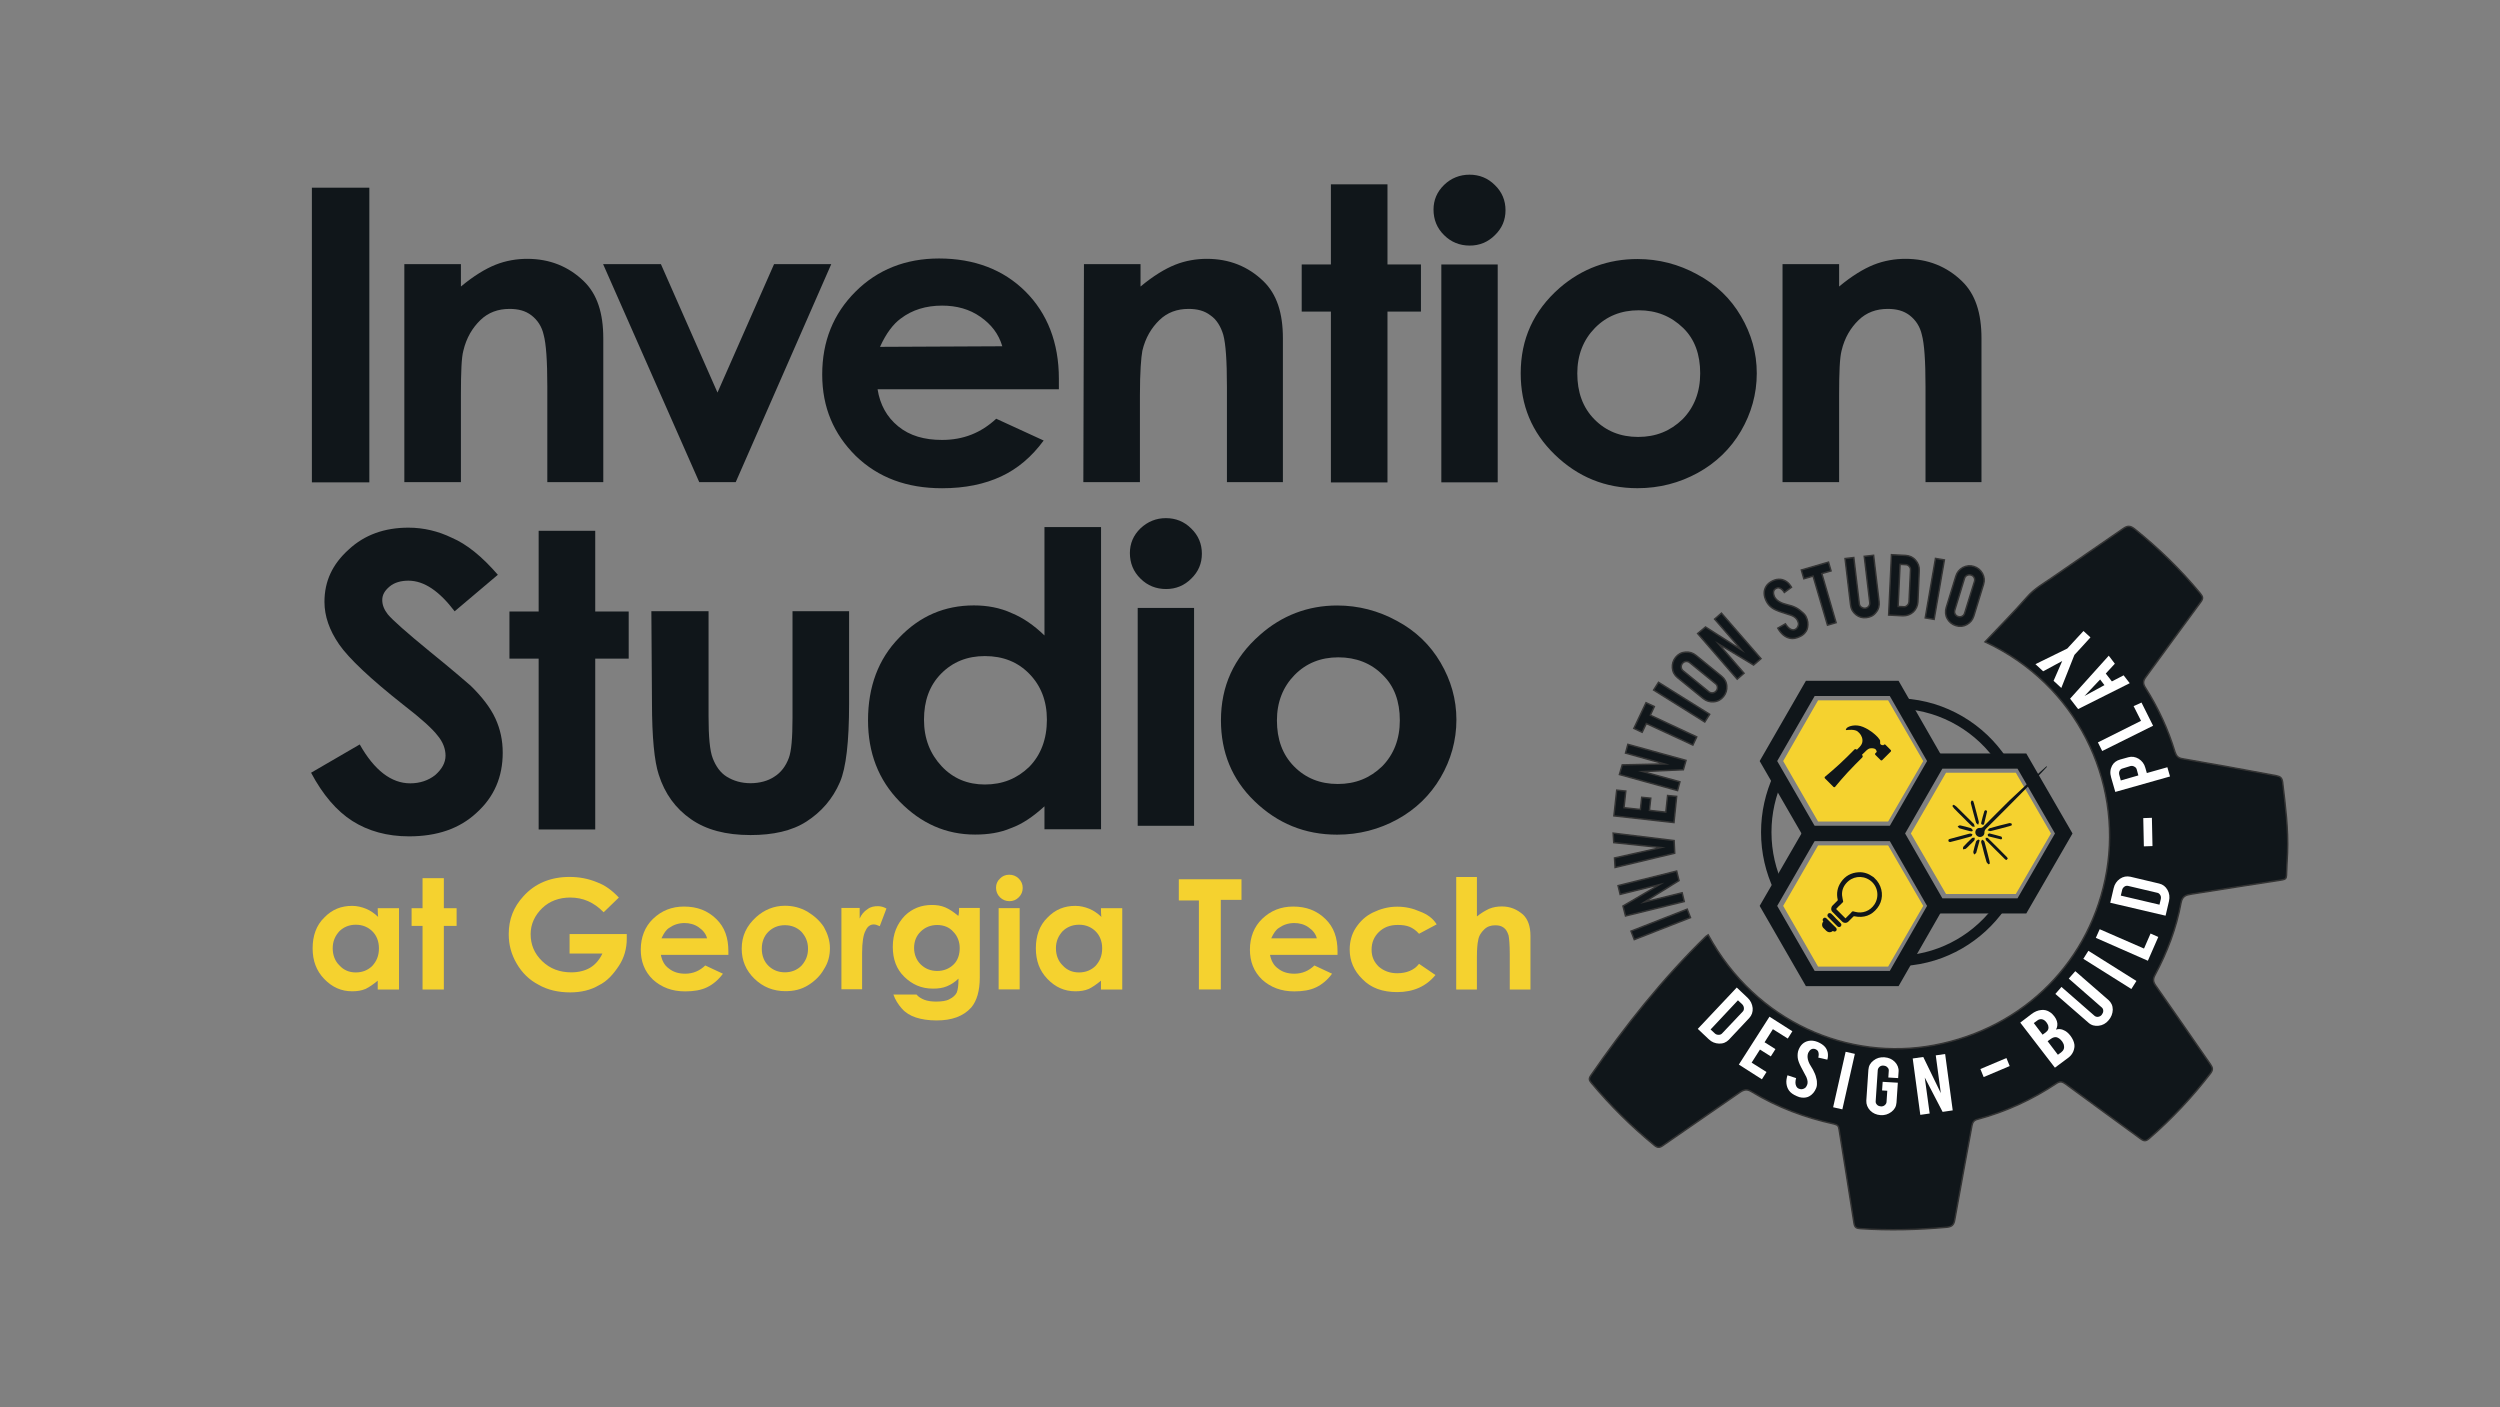 <?xml version="1.0" encoding="utf-8"?>
<!-- Generator: Adobe Illustrator 21.0.0, SVG Export Plug-In . SVG Version: 6.00 Build 0)  -->
<svg version="1.1"
	 id="svg7143" inkscape:export-filename="C:\Invention Studio\logo v3.png" inkscape:export-xdpi="90" inkscape:export-ydpi="90" inkscape:version="0.91 r13725" sodipodi:docname="Logo v3 new colors.svg" xmlns:cc="http://creativecommons.org/ns#" xmlns:dc="http://purl.org/dc/elements/1.1/" xmlns:inkscape="http://www.inkscape.org/namespaces/inkscape" xmlns:rdf="http://www.w3.org/1999/02/22-rdf-syntax-ns#" xmlns:sodipodi="http://sodipodi.sourceforge.net/DTD/sodipodi-0.dtd" xmlns:svg="http://www.w3.org/2000/svg"
	 xmlns="http://www.w3.org/2000/svg" xmlns:xlink="http://www.w3.org/1999/xlink" x="0px" y="0px" viewBox="0 0 1153 649"
	 style="enable-background:new 0 0 1153 649;" xml:space="preserve">
<rect x="0" y="0" width="1153" height="649" fill="#808080" stroke="none"/>
<style type="text/css">
	.st0{fill:#10161A;}
	.st1{fill:#F5D22F;}
	.st2{fill:#10161A;stroke:#343434;stroke-miterlimit:10;}
	.st3{fill:none;stroke:#10161A;stroke-width:4.805;stroke-miterlimit:10;}
	.st4{fill:none;stroke:#10161A;stroke-width:7;stroke-miterlimit:10;}
	.st5{fill:#FFFFFF;}
</style>
<sodipodi:namedview  bordercolor="#666666" borderopacity="1.0" fit-margin-bottom="0" fit-margin-left="0" fit-margin-right="0" fit-margin-top="0" id="base" inkscape:current-layer="layer1" inkscape:cx="1409.8821" inkscape:cy="345.12839" inkscape:document-units="px" inkscape:pageopacity="0.0" inkscape:pageshadow="2" inkscape:window-height="705" inkscape:window-maximized="1" inkscape:window-width="1366" inkscape:window-x="-8" inkscape:window-y="-8" inkscape:zoom="0.35" pagecolor="#ffffff" showgrid="false" units="in">
	</sodipodi:namedview>
<g id="g5408" transform="translate(267.34,-100.336)">
	<path id="path3368" inkscape:connector-curvature="0" class="st0" d="M-123.5,186.9H-97v135.9h-26.5V186.9z"/>
	<g id="g3382" transform="matrix(2.806,0,0,-2.717,-930.797,-303.042)">
		<path id="path3384" inkscape:connector-curvature="0" class="st0" d="M302.9-193.3h9.3v-3.8c2.1,1.8,4,3,5.7,3.7s3.5,1,5.2,1
			c3.7,0,6.8-1.3,9.3-3.8c2.2-2.2,3.2-5.4,3.2-9.7v-24.4h-9.2v16.2c0,4.4-0.2,7.3-0.6,8.8c-0.3,1.4-1,2.5-2,3.3s-2.2,1.1-3.6,1.1
			c-1.9,0-3.5-0.6-4.8-1.9c-1.3-1.3-2.3-3-2.8-5.2c-0.3-1.1-0.4-3.6-0.4-7.5v-14.8h-9.3L302.9-193.3L302.9-193.3z"/>
	</g>
	<g id="g3390" transform="matrix(2.806,0,0,-2.717,-816.117,-303.042)">
		<path id="path3392" inkscape:connector-curvature="0" class="st0" d="M294.7-193.3h9.5l9.3-21.8l9.3,21.8h9.4l-15.7-37h-6
			L294.7-193.3z"/>
	</g>
	<g id="g3398" transform="matrix(2.806,0,0,-2.717,-585.988,-255.925)">
		<path id="path3400" inkscape:connector-curvature="0" class="st0" d="M278.3-189.9c-0.6,2.1-1.8,3.7-3.6,5
			c-1.8,1.3-3.9,1.9-6.3,1.9c-2.6,0-4.9-0.7-6.8-2.2c-1.2-0.9-2.4-2.5-3.4-4.8L278.3-189.9L278.3-189.9z M287.6-197.2h-29.8
			c0.4-2.6,1.5-4.7,3.4-6.3s4.3-2.3,7.2-2.3c3.5,0,6.4,1.2,8.9,3.6l7.8-3.7c-2-2.8-4.3-4.8-7-6.1s-5.9-2-9.7-2
			c-5.8,0-10.5,1.8-14.2,5.5c-3.6,3.7-5.5,8.2-5.5,13.8s1.8,10.3,5.5,14.1c3.6,3.7,8.2,5.6,13.7,5.6c5.8,0,10.6-1.9,14.2-5.6
			c3.6-3.7,5.5-8.7,5.5-14.8V-197.2z"/>
	</g>
	<g id="g3406" transform="matrix(2.806,0,0,-2.717,-539.07,-303.042)">
		<path id="path3408" inkscape:connector-curvature="0" class="st0" d="M275-193.3h9.3v-3.8c2.1,1.8,4,3,5.7,3.7s3.5,1,5.2,1
			c3.7,0,6.8-1.3,9.3-3.8c2.2-2.2,3.2-5.4,3.2-9.7v-24.4h-9.2v16.2c0,4.4-0.2,7.3-0.6,8.8c-0.4,1.4-1.1,2.6-2.1,3.3
			c-1,0.8-2.2,1.1-3.6,1.1c-1.9,0-3.5-0.6-4.8-1.9c-1.3-1.3-2.3-3-2.8-5.2c-0.2-1.1-0.4-3.6-0.4-7.5v-14.8h-9.3L275-193.3L275-193.3
			z"/>
	</g>
	<g id="g3414" transform="matrix(2.806,0,0,-2.717,-396.558,-349.355)">
		<path id="path3416" inkscape:connector-curvature="0" class="st0" d="M264.8-196.8h9.3v-13.6h5.5v-8h-5.5v-29h-9.3v29H260v8h4.8
			V-196.8z"/>
	</g>
	<path id="path3420" inkscape:connector-curvature="0" class="st0" d="M397.4,222.3h26v100.5h-26V222.3z M410.4,180.9
		c4.6,0,8.5,1.6,11.7,4.8c3.3,3.2,4.9,7.1,4.9,11.6s-1.6,8.3-4.9,11.5c-3.2,3.2-7.1,4.8-11.6,4.8c-4.6,0-8.6-1.6-11.8-4.8
		c-3.3-3.2-4.9-7.2-4.9-11.8c0-4.4,1.6-8.2,4.9-11.4C401.9,182.5,405.9,180.9,410.4,180.9z"/>
	<g id="g3426" transform="matrix(2.806,0,0,-2.717,-219.226,-276.596)">
		<path id="path3428" inkscape:connector-curvature="0" class="st0" d="M252.2-191.4c-2.9,0-5.3-1-7.2-3s-2.9-4.6-2.9-7.7
			c0-3.2,0.9-5.8,2.8-7.8c1.9-2,4.3-3,7.2-3s5.3,1,7.3,3c1.9,2,2.9,4.6,2.9,7.8s-0.9,5.8-2.8,7.7
			C257.5-192.4,255.1-191.4,252.2-191.4z M252-182.7c3.5,0,6.8-0.9,9.8-2.6c3.1-1.7,5.5-4.1,7.2-7.1s2.6-6.2,2.6-9.7
			s-0.9-6.8-2.6-9.8s-4.1-5.4-7.1-7.1s-6.3-2.6-9.9-2.6c-5.3,0-9.8,1.9-13.6,5.7s-5.6,8.4-5.6,13.8c0,5.8,2.1,10.6,6.4,14.5
			C242.9-184.3,247.2-182.7,252-182.7z"/>
	</g>
	<g id="g3434" transform="matrix(2.806,0,0,-2.717,-136.352,-303.042)">
		<path id="path3436" inkscape:connector-curvature="0" class="st0" d="M246.3-193.3h9.3v-3.8c2.1,1.8,4,3,5.7,3.7s3.5,1,5.2,1
			c3.7,0,6.8-1.3,9.3-3.8c2.2-2.2,3.2-5.4,3.2-9.7v-24.4h-9.2v16.2c0,4.4-0.2,7.3-0.6,8.8c-0.3,1.4-1,2.5-2,3.3s-2.2,1.1-3.6,1.1
			c-1.9,0-3.5-0.6-4.8-1.9c-1.3-1.3-2.3-3-2.8-5.2c-0.3-1.2-0.4-3.7-0.4-7.5v-14.8h-9.3L246.3-193.3L246.3-193.3z"/>
	</g>
</g>
<g id="g5395" transform="translate(-741.595,99.664)">
	<g id="g3438" transform="matrix(2.806,0,0,-2.717,132.211,-324.178)">
		<path id="path3440" inkscape:connector-curvature="0" class="st0" d="M299-180.2l-7.1-6.2c-2.5,3.4-5,5.2-7.6,5.2
			c-1.2,0-2.3-0.3-3.1-1c-0.8-0.7-1.2-1.4-1.2-2.3c0-0.8,0.3-1.6,0.9-2.4c0.8-1,3.1-3.1,7-6.4c3.6-3,5.8-5,6.6-5.7
			c1.9-1.9,3.3-3.8,4.1-5.6c0.8-1.8,1.2-3.7,1.2-5.8c0-4.1-1.4-7.5-4.3-10.2c-2.8-2.7-6.5-4-11.1-4c-3.6,0-6.7,0.9-9.3,2.6
			c-2.6,1.7-4.9,4.5-6.8,8.2l8,4.8c2.4-4.4,5.2-6.6,8.3-6.6c1.6,0,3,0.5,4.1,1.4c1.1,1,1.7,2.1,1.7,3.3c0,1.1-0.4,2.3-1.3,3.4
			c-0.8,1.1-2.7,2.9-5.6,5.2c-5.4,4.4-9,7.9-10.6,10.3c-1.6,2.4-2.4,4.8-2.4,7.2c0,3.5,1.3,6.4,4,8.9c2.6,2.5,5.9,3.7,9.8,3.7
			c2.5,0,4.9-0.6,7.1-1.7C293.9-175,296.4-177.1,299-180.2"/>
	</g>
	<g id="g3446" transform="matrix(2.806,0,0,-2.717,155.515,-349.355)">
		<path id="path3448" inkscape:connector-curvature="0" class="st0" d="M297.4-182h9.3v-13.7h5.5v-8h-5.5v-29h-9.3v29h-4.8v8h4.8
			V-182z"/>
	</g>
	<g id="g3454" transform="matrix(2.806,0,0,-2.717,220.688,-303.042)">
		<path id="path3456" inkscape:connector-curvature="0" class="st0" d="M292.7-178.6h9.4v-17.8c0-3.5,0.2-5.9,0.7-7.2
			s1.2-2.4,2.3-3.1s2.4-1.1,3.9-1.1s2.9,0.4,3.9,1.1c1.1,0.7,1.9,1.8,2.4,3.2c0.4,1.1,0.6,3.3,0.6,6.8v18.1h9.3v-15.7
			c0-6.5-0.5-10.9-1.5-13.3c-1.2-2.9-3.1-5.1-5.5-6.7s-5.5-2.3-9.2-2.3c-4.1,0-7.3,0.9-9.8,2.7s-4.3,4.3-5.3,7.6
			c-0.7,2.2-1.1,6.3-1.1,12.2L292.7-178.6L292.7-178.6L292.7-178.6z"/>
	</g>
	<g id="g3462" transform="matrix(2.806,0,0,-2.717,412.928,-277.175)">
		<path id="path3464" inkscape:connector-curvature="0" class="st0" d="M279-176.7c-2.9,0-5.3-1-7.2-3s-2.8-4.6-2.8-7.8
			s1-5.8,2.9-7.9c1.9-2.1,4.3-3.1,7.1-3.1c2.9,0,5.3,1,7.3,3c1.9,2,2.9,4.7,2.9,8c0,3.2-1,5.8-2.9,7.8S282-176.7,279-176.7
			 M288.8-154.8h9.3v-51.3h-9.3v3.9c-1.8-1.7-3.6-3-5.5-3.7c-1.8-0.8-3.8-1.1-5.9-1.1c-4.8,0-8.9,1.9-12.4,5.6s-5.2,8.3-5.2,13.8
			c0,5.7,1.7,10.4,5.1,14c3.4,3.7,7.5,5.5,12.3,5.5c2.2,0,4.3-0.4,6.2-1.3c1.9-0.8,3.7-2.1,5.4-3.8V-154.8L288.8-154.8z"/>
	</g>
	<path id="path3470" inkscape:connector-curvature="0" class="st0" d="M1266.3,180.7h26v100.5h-26V180.7z M1279.3,139.3
		c4.6,0,8.5,1.6,11.7,4.8c3.3,3.2,4.9,7.1,4.9,11.6s-1.6,8.3-4.9,11.5c-3.2,3.2-7.1,4.8-11.6,4.8c-4.6,0-8.6-1.6-11.8-4.8
		c-3.3-3.2-4.9-7.2-4.9-11.8c0-4.4,1.6-8.2,4.9-11.4C1270.9,140.9,1274.8,139.3,1279.3,139.3"/>
	<g id="g3474" transform="matrix(2.806,0,0,-2.717,616.667,-276.596)">
		<path id="path3476" inkscape:connector-curvature="0" class="st0" d="M264.5-176.7c-2.9,0-5.3-1-7.2-3s-2.9-4.6-2.9-7.7
			c0-3.2,0.9-5.8,2.8-7.8s4.3-3,7.2-3s5.3,1,7.3,3c1.9,2,2.9,4.6,2.9,7.8s-0.9,5.8-2.8,7.7C269.9-177.7,267.4-176.7,264.5-176.7
			 M264.3-167.9c3.5,0,6.8-0.9,9.8-2.6c3.1-1.7,5.5-4.1,7.2-7.1s2.6-6.2,2.6-9.7s-0.9-6.8-2.6-9.8s-4.1-5.4-7.1-7.1
			s-6.3-2.6-9.9-2.6c-5.3,0-9.8,1.9-13.6,5.7c-3.7,3.7-5.5,8.3-5.5,13.7c0,5.8,2.1,10.6,6.4,14.5
			C255.2-169.6,259.5-167.9,264.3-167.9"/>
	</g>
</g>
<g id="g5426" transform="translate(259.973,102.521)">
	<g id="g3618" transform="matrix(2.806,0,0,-2.717,-951.417,-125.16)">
		<path id="path3620" inkscape:connector-curvature="0" class="st1" d="M304.9-165.3c-1.1,0-2-0.4-2.7-1.1c-0.7-0.8-1.1-1.7-1.1-2.9
			s0.4-2.2,1.1-2.9c0.7-0.8,1.6-1.2,2.7-1.2s2,0.4,2.7,1.1c0.7,0.8,1.1,1.7,1.1,3c0,1.2-0.4,2.2-1.1,2.9S306-165.3,304.9-165.3
			 M308.5-162.5h3.5v-13.8h-3.5v1.5c-0.7-0.6-1.4-1.1-2-1.4c-0.7-0.3-1.4-0.4-2.2-0.4c-1.8,0-3.3,0.7-4.6,2.1
			c-1.3,1.4-1.9,3.1-1.9,5.2c0,2.1,0.6,3.9,1.9,5.2c1.3,1.4,2.8,2,4.6,2c0.8,0,1.6-0.2,2.3-0.5c0.7-0.3,1.4-0.8,2-1.4
			C308.5-164,308.5-162.5,308.5-162.5z"/>
	</g>
	<g id="g3622" transform="matrix(2.806,0,0,-2.717,-912.789,-152.061)">
		<path id="path3624" inkscape:connector-curvature="0" class="st1" d="M302.1-167.3h3.5v-5.1h2.1v-3h-2.1v-10.8h-3.5v10.8h-1.8v3
			h1.8V-167.3z"/>
	</g>
	<g id="g3626" transform="matrix(2.806,0,0,-2.717,-799.801,-140.956)">
		<path id="path3628" inkscape:connector-curvature="0" class="st1" d="M294.1-166.5l-2.5-2.5c-1.6,1.7-3.4,2.5-5.5,2.5
			c-1.8,0-3.4-0.6-4.6-1.8s-1.9-2.7-1.9-4.4c0-1.8,0.6-3.3,1.9-4.6s2.9-1.9,4.8-1.9c1.2,0,2.3,0.3,3.1,0.8c0.8,0.5,1.5,1.3,2,2.4
			H286v3.3h9.4v-0.8c0-1.6-0.4-3.2-1.3-4.6c-0.9-1.4-1.9-2.6-3.3-3.3c-1.3-0.8-2.9-1.2-4.7-1.2c-1.9,0-3.7,0.4-5.2,1.3
			c-1.5,0.8-2.7,2-3.6,3.6s-1.3,3.2-1.3,5c0,2.5,0.8,4.6,2.4,6.4c1.9,2.2,4.5,3.3,7.6,3.3c1.6,0,3.1-0.3,4.5-0.9
			C291.8-164.4,292.9-165.2,294.1-166.5"/>
	</g>
	<g id="g3630" transform="matrix(2.806,0,0,-2.717,-748.728,-117.24)">
		<path id="path3632" inkscape:connector-curvature="0" class="st1" d="M290.4-164.7c-0.2,0.8-0.7,1.4-1.4,1.9
			c-0.7,0.5-1.5,0.7-2.3,0.7c-1,0-1.8-0.3-2.5-0.8c-0.5-0.3-0.9-0.9-1.3-1.8L290.4-164.7L290.4-164.7z M293.9-167.5h-11.1
			c0.2-1,0.6-1.8,1.3-2.3c0.7-0.6,1.6-0.9,2.7-0.9c1.3,0,2.4,0.5,3.3,1.4l2.9-1.4c-0.7-1-1.6-1.8-2.6-2.3s-2.2-0.7-3.6-0.7
			c-2.2,0-3.9,0.7-5.3,2c-1.4,1.4-2,3.1-2,5.1c0,2.1,0.7,3.9,2,5.2c1.4,1.4,3.1,2.1,5.1,2.1c2.2,0,3.9-0.7,5.3-2.1
			c1.4-1.4,2-3.2,2-5.5L293.9-167.5L293.9-167.5z"/>
	</g>
	<g id="g3634" transform="matrix(2.806,0,0,-2.717,-703.855,-124.944)">
		<path id="path3636" inkscape:connector-curvature="0" class="st1" d="M287.2-165.3c-1.1,0-2-0.4-2.7-1.1c-0.7-0.7-1.1-1.7-1.1-2.9
			s0.4-2.2,1.1-2.9s1.6-1.1,2.7-1.1s2,0.4,2.7,1.1c0.7,0.8,1.1,1.7,1.1,2.9s-0.4,2.1-1.1,2.9C289.2-165.7,288.3-165.3,287.2-165.3
			 M287.2-162c1.3,0,2.5-0.3,3.7-1c1.1-0.7,2-1.5,2.7-2.6c0.6-1.1,1-2.3,1-3.6s-0.3-2.5-1-3.6c-0.6-1.1-1.5-2-2.6-2.7s-2.3-1-3.7-1
			c-2,0-3.7,0.7-5.1,2.1c-1.4,1.4-2.1,3.1-2.1,5.1c0,2.2,0.8,3.9,2.4,5.4C283.8-162.7,285.4-162,287.2-162"/>
	</g>
	<g id="g3638" transform="matrix(2.806,0,0,-2.717,-671.343,-134.8)">
		<path id="path3640" inkscape:connector-curvature="0" class="st1" d="M284.9-166h3v-1.8c0.3,0.7,0.7,1.2,1.3,1.6
			c0.5,0.4,1.1,0.5,1.7,0.5c0.4,0,0.9-0.1,1.4-0.4l-1.1-3c-0.4,0.2-0.7,0.3-1,0.3c-0.5,0-1-0.3-1.3-1c-0.4-0.7-0.6-2-0.6-3.9v-0.7
			v-5.4h-3.4V-166L284.9-166z"/>
	</g>
	<g id="g3642" transform="matrix(2.806,0,0,-2.717,-616.223,-125.03)">
		<path id="path3644" inkscape:connector-curvature="0" class="st1" d="M281-165.3c-1.1,0-2-0.4-2.7-1.1c-0.7-0.7-1.1-1.6-1.1-2.8
			c0-1.1,0.4-2.1,1.1-2.8s1.6-1.1,2.7-1.1s2,0.4,2.7,1.1c0.7,0.7,1,1.7,1,2.8s-0.4,2.1-1.1,2.8C283-165.7,282.1-165.3,281-165.3
			 M284.6-162.4h3.4v-11.8c0-2.3-0.5-4-1.4-5.1c-1.3-1.5-3.2-2.2-5.7-2.2c-1.4,0-2.5,0.2-3.4,0.5s-1.7,0.8-2.3,1.5s-1.1,1.5-1.4,2.4
			h3.8c0.3-0.4,0.8-0.7,1.3-0.9s1.2-0.3,1.9-0.3c0.9,0,1.7,0.1,2.2,0.4c0.6,0.3,1,0.7,1.2,1.1c0.2,0.5,0.3,1.2,0.3,2.4
			c-0.6-0.6-1.2-1-1.9-1.3c-0.7-0.3-1.4-0.4-2.3-0.4c-1.9,0-3.4,0.7-4.7,2c-1.3,1.3-1.9,3-1.9,5.1c0,2.2,0.7,3.9,2,5.3
			c1.2,1.2,2.7,1.8,4.4,1.8c0.8,0,1.5-0.1,2.2-0.4c0.7-0.3,1.4-0.8,2.1-1.4C284.6-164,284.6-162.4,284.6-162.4z"/>
	</g>
	<path id="path3646" inkscape:connector-curvature="0" class="st1" d="M200.6,316.3h9.7v37.5h-9.7V316.3z M205.5,300.9
		c1.7,0,3.2,0.6,4.4,1.8c1.2,1.2,1.8,2.6,1.8,4.3s-0.6,3.1-1.8,4.3c-1.2,1.2-2.6,1.8-4.3,1.8s-3.2-0.6-4.4-1.8
		c-1.2-1.2-1.8-2.7-1.8-4.4s0.6-3.1,1.8-4.2C202.3,301.5,203.8,300.9,205.5,300.9"/>
	<g id="g3648" transform="matrix(2.806,0,0,-2.717,-534.525,-125.16)">
		<path id="path3650" inkscape:connector-curvature="0" class="st1" d="M275.2-165.3c-1.1,0-2-0.4-2.7-1.1c-0.7-0.8-1.1-1.7-1.1-2.9
			s0.4-2.2,1.1-2.9c0.7-0.8,1.6-1.2,2.7-1.2s2,0.4,2.7,1.1c0.7,0.8,1.1,1.7,1.1,3c0,1.2-0.4,2.2-1.1,2.9S276.3-165.3,275.2-165.3
			 M278.8-162.5h3.5v-13.8h-3.5v1.5c-0.7-0.6-1.4-1.1-2-1.4c-0.7-0.3-1.4-0.4-2.2-0.4c-1.8,0-3.3,0.7-4.6,2.1
			c-1.3,1.4-1.9,3.1-1.9,5.2c0,2.1,0.6,3.9,1.9,5.2c1.3,1.4,2.8,2,4.6,2c0.8,0,1.6-0.2,2.3-0.5c0.7-0.3,1.4-0.8,2-1.4
			C278.8-164,278.8-162.5,278.8-162.5z"/>
	</g>
	<g id="g3652" transform="matrix(2.806,0,0,-2.717,-477.007,-151.286)">
		<path id="path3654" inkscape:connector-curvature="0" class="st1" d="M271.1-167.2h10.3v-3.5H278v-15.2h-3.6v15.1h-3.3V-167.2z"/>
	</g>
	<g id="g3656" transform="matrix(2.806,0,0,-2.717,-397.356,-117.24)">
		<path id="path3658" inkscape:connector-curvature="0" class="st1" d="M265.4-164.7c-0.2,0.8-0.7,1.4-1.4,1.9
			c-0.7,0.5-1.5,0.7-2.3,0.7c-1,0-1.8-0.3-2.5-0.8c-0.5-0.3-0.9-0.9-1.3-1.8L265.4-164.7L265.4-164.7z M268.8-167.5h-11.1
			c0.2-1,0.6-1.8,1.3-2.3c0.7-0.6,1.6-0.9,2.7-0.9c1.3,0,2.4,0.5,3.3,1.4l2.9-1.4c-0.7-1-1.6-1.8-2.6-2.3s-2.2-0.7-3.6-0.7
			c-2.2,0-3.9,0.7-5.3,2c-1.4,1.4-2,3.1-2,5.1c0,2.1,0.7,3.9,2,5.2c1.4,1.4,3.1,2.1,5.1,2.1c2.2,0,3.9-0.7,5.3-2.1
			c1.4-1.4,2-3.2,2-5.5L268.8-167.5L268.8-167.5z"/>
	</g>
	<g id="g3660" transform="matrix(2.806,0,0,-2.717,-328.057,-125.331)">
		<path id="path3662" inkscape:connector-curvature="0" class="st1" d="M260.4-165.3l-2.9-1.6c-0.5,0.6-1.1,1-1.6,1.2
			s-1.1,0.3-1.9,0.3c-1.3,0-2.3-0.4-3.1-1.2s-1.2-1.8-1.2-3s0.4-2.1,1.2-2.9c0.8-0.7,1.8-1.1,3-1.1c1.5,0,2.8,0.5,3.6,1.6l2.7-1.9
			c-1.5-1.9-3.6-2.9-6.3-2.9c-2.4,0-4.3,0.7-5.7,2.2c-1.4,1.4-2.1,3.1-2.1,5c0,1.3,0.3,2.6,1,3.7c0.7,1.1,1.6,2,2.8,2.6s2.5,1,4,1
			c1.4,0,2.6-0.3,3.7-0.8C258.9-163.6,259.8-164.3,260.4-165.3"/>
	</g>
	<g id="g3664" transform="matrix(2.806,0,0,-2.717,-317.08,-152.878)">
		<path id="path3666" inkscape:connector-curvature="0" class="st1" d="M259.7-167.4h3.4v-6.7c0.7,0.6,1.4,1,2,1.3
			c0.7,0.3,1.4,0.4,2.1,0.4c1.4,0,2.5-0.5,3.5-1.4c0.8-0.8,1.2-2,1.2-3.6v-9.1h-3.4v6c0,1.6-0.1,2.7-0.2,3.2c-0.2,0.6-0.4,1-0.8,1.3
			s-0.8,0.4-1.4,0.4c-0.7,0-1.3-0.2-1.8-0.7s-0.9-1.1-1-1.9c-0.1-0.4-0.2-1.4-0.2-2.8v-5.5h-3.4L259.7-167.4L259.7-167.4z"/>
	</g>
</g>
<g id="g11777" transform="matrix(0.686,0,0,0.686,-65.565,-321.037)">
	<g id="g11779">
		<path id="path11781" inkscape:connector-curvature="0" class="st2" d="M1244,1096.5c32.2,59.1,94.6,84.9,151.7,74.2
			c61-11.4,106-57.2,116.2-117c10.3-60.9-19.9-125.4-81.8-154.2c9.5-10.1,19.3-19.9,28.4-30.3c4.9-5.6,11.1-9,17-13.1
			c15.8-11,31.7-21.8,47.4-32.7c2.9-2,4.7-2.2,7.8,0.2c16.2,13,31,27.4,44.2,43.4c1.8,2.2,2,3.4,0.2,5.8
			c-12.4,16.7-24.6,33.7-36.9,50.4c-1.9,2.6-2,4.4-0.2,7.2c8.5,13.4,15.2,27.8,19.8,43c0.9,2.8,2,4.2,5.2,4.7
			c21,3.6,42.1,7.5,63,11.4c2.6,0.5,3.8,1.4,4.2,4.3c1.9,15.8,3.9,31.5,3.3,47.4c-0.2,5.1-0.6,10.2-0.7,15.3c-0.1,2-0.7,2.6-2.7,3
			c-20.4,3.1-40.8,6.4-61.2,9.6c-3.7,0.6-6.1,1.3-7,5.8c-3.1,17.1-9.3,33.3-17.5,48.6c-1.4,2.6-1.4,4.4,0.4,7
			c12.4,17.6,24.6,35.4,36.9,53.1c1.5,2.2,1.8,3.5,0.1,5.9c-12.3,16-26,30.6-41.3,43.9c-2.2,1.9-3.5,1.9-5.8,0.2
			c-16.8-12.3-33.7-24.5-50.5-36.9c-2.2-1.6-3.7-1.9-6.1-0.3c-16.3,10.9-34,19-53,24.1c-2.5,0.6-3.4,2.1-3.8,4.4
			c-3.8,21-7.8,42-11.5,63c-0.6,3.7-2,4.9-5.8,5.2c-19.2,1.7-38.4,2.2-57.6,0.9c-2.7-0.2-3.9-0.6-4.4-3.7c-3.2-21-6.7-41.9-10-62.9
			c-0.3-2.2-0.8-3.1-3.2-3.7c-19.7-4.3-38.5-11.3-55.7-21.8c-2.8-1.7-4.7-1.5-7.4,0.2c-17.3,12.1-34.8,23.9-52.1,36
			c-2.2,1.6-3.7,1.7-5.9-0.2c-15.4-12.6-29.4-26.5-42.2-41.8c-1.3-1.6-2-2.6-0.6-4.8c23.1-33.5,48.4-65.3,77.6-93.8
			C1243,1097.1,1243.4,1097,1244,1096.5L1244,1096.5z"/>
	</g>
</g>
<g id="g11881" transform="matrix(0.686,0,0,0.686,-65.565,-321.037)">
	<path id="path11883" inkscape:connector-curvature="0" class="st2" d="M1229.9,1079.2l2.2,5.7l-37.8,14.8l-2.2-5.7L1229.9,1079.2z"
		/>
	<path id="path11885" inkscape:connector-curvature="0" class="st2" d="M1186.7,1077.1l24.6-14.4l-26.5,6.6l-1.4-5.9l39.4-9.8
		l1.6,6.4l-23.2,14.4l25.3-6.2l1.4,5.9l-39.5,9.7L1186.7,1077.1L1186.7,1077.1z"/>
	<path id="path11887" inkscape:connector-curvature="0" class="st2" d="M1221.5,1041.6l-40.1,9.6l-0.4-6.4l31.3-7l-31.8-3.3
		l-0.4-6.4l41,5L1221.5,1041.6z"/>
	<path id="path11889" inkscape:connector-curvature="0" class="st2" d="M1221,1021l-40.4-4.5l1.9-17.3l6.1,0.6l-1.2,11.2l11,1.2
		l0.9-8.2l6.1,0.6l-0.9,8.2l11,1.2l1.2-11.2l6.1,0.6L1221,1021L1221,1021z"/>
	<path id="path11891" inkscape:connector-curvature="0" class="st2" d="M1186.2,982.2l28.5-0.6l-26.3-7.3l1.6-5.9l39.1,10.8
		l-1.8,6.3l-27.3,1.2l25,6.9l-1.6,5.9l-39.1-10.8L1186.2,982.2L1186.2,982.2z"/>
	<path id="path11893" inkscape:connector-curvature="0" class="st2" d="M1202.4,954.4l-2.8,5.9l-5.6-2.6l8.2-17.3l5.6,2.6l-2.7,5.8
		l31.2,14.6l-2.6,5.5L1202.4,954.4z"/>
	<path id="path11895" inkscape:connector-curvature="0" class="st2" d="M1245,948.2l-3.3,5.2l-34.4-21.5l3.3-5.2L1245,948.2z"/>
	<path id="path11897" inkscape:connector-curvature="0" class="st2" d="M1222.1,909.9c1.7-2.1,3.9-3.3,6.6-3.5
		c2.6-0.2,5,0.5,7.1,2.2l17.2,14c2.1,1.7,3.3,3.9,3.5,6.6c0.2,2.6-0.5,5-2.2,7.1s-3.9,3.3-6.6,3.5c-2.6,0.2-5-0.5-7.1-2.2l-17.2-14
		c-2.1-1.7-3.3-3.9-3.5-6.6C1219.7,914.4,1220.4,912,1222.1,909.9z M1231.6,913.5c-0.7-0.6-1.6-0.9-2.6-0.8c-1,0.1-1.8,0.6-2.3,1.3
		c-0.6,0.7-0.9,1.6-0.8,2.6s0.5,1.8,1.3,2.4l17.2,14c0.7,0.6,1.6,0.9,2.6,0.8c1-0.1,1.8-0.6,2.4-1.3s0.9-1.6,0.8-2.6
		s-0.6-1.8-1.3-2.3L1231.6,913.5z"/>
	<path id="path11899" inkscape:connector-curvature="0" class="st2" d="M1242.2,889.5l24,15.3l-17.9-20.6l4.6-4l26.6,30.6l-5,4.3
		l-23.4-14.1l17,19.6l-4.6,4l-26.6-30.7L1242.2,889.5z"/>
	<path id="path11901" inkscape:connector-curvature="0" class="st2" d="M1309.7,882.4c1.3,2.6,1.6,5,1.1,7.5
		c-0.3,1.7-1.2,3.1-2.6,4.4c-0.7,0.7-1.7,1.3-2.9,1.8c-2.2,1-4.2,1.4-6.2,1c-1.6-0.3-3.1-1-4.6-2.2c-1.4-1.2-2.6-2.7-3.7-4.6
		l5.1-2.9c1.3,2,2.6,3.3,3.9,3.8c1,0.4,1.9,0.4,2.8-0.1c1.2-0.6,1.8-1.7,2.1-3.2c0.1-0.7-0.1-1.6-0.6-2.7c-0.7-1.5-2.2-2.7-4.2-3.5
		c-1.6-0.5-4-1.3-7.1-2.3c-2.6-0.9-4.7-1.8-6.2-3c-1.6-1.2-2.8-2.7-3.7-4.6c-1.6-3.4-1.7-6.4-0.2-9.2c0.9-1.7,2.4-3,4.4-4
		s3.8-1.3,5.7-1.1c1.4,0.2,2.7,0.7,4,1.6c1.3,0.9,2.3,2.2,3.2,3.7l-4.8,3.5c-0.9-1.4-1.8-2.4-3-2.9c-0.8-0.4-1.7-0.3-2.6,0.2
		c-1,0.5-1.6,1.3-1.7,2.5c-0.1,1,0.2,1.9,0.6,3c0.8,1.7,2.3,3,4.6,4.1c0.9,0.4,2.1,0.8,3.6,1.2c1.8,0.5,3,0.8,3.6,1
		c2,0.7,3.7,1.6,5,2.6c0.6,0.5,1.2,0.9,1.7,1.4C1308.3,880.4,1309.2,881.5,1309.7,882.4L1309.7,882.4z"/>
	<path id="path11903" inkscape:connector-curvature="0" class="st2" d="M1314.5,855.3l-6.2,1.8l-1.7-5.9l18.3-5.3l1.7,5.9l-6.2,1.8
		l9.6,33l-5.8,1.7L1314.5,855.3L1314.5,855.3z"/>
	<path id="path11905" inkscape:connector-curvature="0" class="st2" d="M1350.4,883.2c-2.7,0.3-5-0.3-7.1-2s-3.3-3.8-3.6-6.5
		l-3.7-31.2l5.9-0.7l3.7,31.1c0.1,1,0.6,1.8,1.4,2.3s1.6,0.8,2.6,0.7s1.8-0.6,2.3-1.3c0.6-0.7,0.8-1.6,0.7-2.6l-3.7-31l6.3-0.7
		l3.7,31.2c0.3,2.7-0.3,5.1-2,7.1C1355.3,881.8,1353,882.9,1350.4,883.2L1350.4,883.2z"/>
	<path id="path11907" inkscape:connector-curvature="0" class="st2" d="M1385,872.7c-0.2,2.6-1.2,4.9-3.1,6.7c-2,1.8-4.2,2.6-7,2.6
		l-9.6-0.5l1.9-40.6l9.6,0.5c2.6,0.2,4.9,1.2,6.6,3.2c1.8,2,2.6,4.3,2.5,7L1385,872.7L1385,872.7z M1371.7,875.7l3.7,0.2
		c1,0.1,1.8-0.2,2.5-1c0.7-0.6,1-1.4,1.1-2.4l1-21.2c0.1-1-0.2-1.8-0.9-2.6c-0.6-0.7-1.4-1.1-2.4-1.1l-3.7-0.2L1371.7,875.7
		L1371.7,875.7z"/>
	<path id="path11909" inkscape:connector-curvature="0" class="st2" d="M1395.9,884.4l-6-1l6.9-40l6,1L1395.9,884.4z"/>
	<path id="path11911" inkscape:connector-curvature="0" class="st2" d="M1422.6,848.8c2.6,0.8,4.5,2.4,5.8,4.7
		c1.3,2.4,1.5,4.8,0.7,7.4l-6.5,21.2c-0.8,2.6-2.4,4.5-4.7,5.8c-2.4,1.3-4.8,1.5-7.4,0.7s-4.5-2.4-5.8-4.7c-1.3-2.4-1.4-4.8-0.7-7.4
		l6.5-21.2c0.8-2.6,2.4-4.5,4.7-5.8C1417.7,848.3,1420.1,848,1422.6,848.8z M1423,858.9c0.3-1,0.2-1.8-0.2-2.6
		c-0.5-0.9-1.1-1.4-2.1-1.7s-1.8-0.2-2.7,0.2c-0.9,0.5-1.4,1.1-1.7,2.1l-6.5,21.3c-0.3,1-0.2,1.8,0.2,2.6c0.5,0.9,1.1,1.4,2.1,1.7
		s1.8,0.2,2.6-0.2c0.9-0.5,1.4-1.1,1.7-2.1L1423,858.9z"/>
</g>
<path id="path11785" inkscape:connector-curvature="0" class="st3" d="M922.8,417.8c-10,14.3-26.1,24.1-44.6,25.3"/>
<path id="path11787" inkscape:connector-curvature="0" class="st3" d="M877.5,324.5c19.2,1.1,36,11.4,46,26.5"/>
<path id="path11789" inkscape:connector-curvature="0" class="st3" d="M820.4,409.6c-3.7-7.8-5.8-16.5-5.8-25.8c0-9,2-17.5,5.5-25.2
	"/>
<polygon id="polygon11791" class="st4" points="834.9,384.4 815.6,351 834.9,317.5 873.6,317.5 892.8,351 873.6,384.4 "/>
<polygon id="polygon11793" class="st4" points="893.8,417.8 874.6,384.4 893.8,351 932.5,351 951.8,384.4 932.5,417.8 "/>
<polygon id="polygon11795" class="st4" points="834.9,451.3 815.6,417.8 834.9,384.4 873.6,384.4 892.8,417.8 873.6,451.3 "/>
<polygon id="polygon11797" class="st1" points="838.5,445.8 822.4,417.8 838.5,389.9 870.8,389.9 887,417.8 870.8,445.8 "/>
<g id="g11799" transform="matrix(0.686,0,0,0.686,-65.565,-321.037)">
	<g id="g11801">
		<path id="path11803" inkscape:connector-curvature="0" class="st0" d="M1357.4,1060c0.4,0.6,0.9,1.3,1.3,1.9
			c3.1,5.3,2.8,11.8-1,16.6c-3.9,5-9.1,6.8-15.4,5.5c-0.3-0.1-0.5,0-0.7,0.2c-1.1,1.1-2.2,2.2-3.4,3.4c-1.1,1.1-3,1.1-4.1,0
			c-2.2-2.2-4.4-4.3-6.6-6.6c-1.1-1.1-1-3,0-4.1c1.1-1.1,2.2-2.2,3.4-3.4c0.2-0.2,0.2-0.4,0.2-0.6c-1-4.2-0.3-8.3,2.2-11.9
			c2.8-4.1,6.8-6.3,11.8-6.6c3.5-0.2,6.7,0.9,9.6,3c0.2,0.2,0.3,0.2,0.6,0.4C1356.1,1058.6,1356.7,1059.3,1357.4,1060L1357.4,1060z
			 M1330,1079.1c2.2,2.2,4.2,4.2,6.3,6.3c1.2-1.2,2.4-2.4,3.6-3.6c0.4-0.4,0.7-1,1.2-1.1s1,0.2,1.6,0.3c5.1,1.4,10.2-0.6,13.1-5
			c3.5-5.4,2.2-12.6-3.2-16.3c-5.2-3.5-11.8-2.6-15.9,2.2c-2,2.3-2.9,5-2.7,8c0.1,1.4,0.5,2.6,0.7,4c0.1,0.3,0,0.5-0.2,0.7
			c-0.5,0.4-0.9,0.9-1.3,1.3C1332.1,1076.9,1331,1077.9,1330,1079.1L1330,1079.1z"/>
		<path id="path11805" inkscape:connector-curvature="0" class="st0" d="M1321.4,1087.5c-0.5-0.6-0.6-1.3-0.2-1.8
			c0.3-0.6,1-0.9,1.6-0.7c0.3,0.1,0.6,0.2,0.8,0.5c2.1,2.1,4.2,4.2,6.3,6.2c0.6,0.6,0.6,1.4,0.2,2c-0.6,0.7-1.4,0.8-2.2,0.2h-0.1
			c-1.3,1-2.5,1.1-3.7,0.4c-0.3-0.2-0.6-0.4-0.8-0.6c-0.6-0.6-1.1-1.2-1.8-1.8C1320.4,1090.9,1320.2,1088.9,1321.4,1087.5
			L1321.4,1087.5z"/>
		<path id="path11807" inkscape:connector-curvature="0" class="st0" d="M1329.9,1085.5c1,1,2.1,2.1,3.2,3.2c0.6,0.6,0.6,1.5,0,2.1
			s-1.5,0.6-2.2,0c-2.1-2.1-4.2-4.2-6.3-6.3c-0.6-0.6-0.6-1.5,0-2.2c0.6-0.6,1.5-0.6,2.2,0
			C1327.8,1083.3,1328.9,1084.3,1329.9,1085.5z"/>
	</g>
</g>
<polygon id="polygon11809" class="st1" points="838.5,378.9 822.4,351 838.5,323 870.8,323 887,351 870.8,378.9 "/>
<g id="g11811" transform="matrix(0.686,0,0,0.686,-65.565,-321.037)">
	<path id="path11813" inkscape:connector-curvature="0" class="st0" d="M1366.8,972.3l-3.7-3.7c-0.2-0.2-0.6-0.2-0.9,0l-0.4,0.4
		c-0.6,0-1.4-0.1-1.9-0.6c-0.7-0.7,0.1-2.2-0.6-3.1c-0.6-1-1.7-2.2-2.5-2.9s-3.7-3.6-8.7-5.7c-5-2.1-9.6-0.5-10.8,0.6
		c-0.6,0.6-1.3,1.7-0.1,1.5c1.2-0.2,5.4-0.5,7.2,0.9c1.8,1.4,3.1,3.3,3.3,5.7c0.1,2.3-0.6,3.7-3.7,6.6l-0.6-0.3
		c-0.4-0.2-0.9-0.1-1.1,0.2c0,0-0.5,0.5-5,5c-6.6,6.6-14.9,13.4-14.9,13.4c-0.2,0.2-0.2,0.6,0,0.9l5.9,5.9c0.2,0.2,0.6,0.2,0.9,0
		c0,0,6.7-8.2,13.4-14.9c4.5-4.5,5-5,5-5c0.2-0.2,0.4-0.7,0.2-1.1l-0.4-0.7c2.7-2.7,3.8-3.8,5-4.2c1.4-0.4,3.2-0.1,3.8,0.3
		c0.6,0.3,1,1.2,1.1,2l-1,1c-0.2,0.2-0.2,0.6,0,0.9l3.7,3.7c0.2,0.2,0.6,0.2,0.9,0l5.9-5.9C1367,972.9,1367,972.6,1366.8,972.3
		L1366.8,972.3z"/>
</g>
<polygon id="polygon11815" class="st1" points="897.5,412.3 881.3,384.4 897.5,356.4 929.7,356.4 945.9,384.4 929.7,412.3 "/>
<g id="g11817" transform="matrix(0.686,0,0,0.686,-65.565,-321.037)">
	<g id="g11819">
		<path id="path11821" inkscape:connector-curvature="0" class="st0" d="M1471.6,983.7c-0.5,0.8-22.7,23.4-23.4,24
			c-5.7,5.8-11.4,11.4-17.1,17.1c-0.8,0.8-1.4,1.5-1.4,2.9c0.1,1.8-1.4,3-3.1,3c-1.6-0.1-2.9-1.4-3-3c-0.1-1.7,1.2-3.2,3-3.1
			c1.4,0.1,2.1-0.5,2.9-1.4c5.7-5.8,11.4-11.4,17.1-17.1c0.6-0.6,24.2-22.6,25-23.1C1471.9,983.2,1471.4,983.5,1471.6,983.7
			L1471.6,983.7z"/>
		<path id="path11823" inkscape:connector-curvature="0" class="st0" d="M1409,1009c0.6,0.4,1.4,0.8,1.9,1.3
			c3.8,3.8,7.6,7.5,11.4,11.3c0.2,0.2,0.3,0.2,0.4,0.4c0.2,0.6,0.3,1.1,0.5,1.8c-0.6-0.1-1.4,0.1-1.8-0.3c-2.1-1.9-4.1-4-6.2-6.1
			c-1.9-1.9-3.9-3.8-5.8-5.8c-0.5-0.5-0.8-1.2-1.3-1.8C1408.5,1009.5,1408.7,1009.3,1409,1009L1409,1009z"/>
		<path id="path11825" inkscape:connector-curvature="0" class="st0" d="M1444.5,1046.2c-0.3-0.2-0.8-0.3-1-0.6
			c-4.2-4.2-8.6-8.5-12.7-12.7c-0.3-0.3-0.2-1-0.3-1.6c0.6,0,1.3-0.2,1.5,0.1c4.4,4.3,8.7,8.6,13,13c0.2,0.2,0.2,0.6,0.4,0.9
			C1445,1045.6,1444.8,1045.9,1444.5,1046.2z"/>
		<path id="path11827" inkscape:connector-curvature="0" class="st0" d="M1448,1022.9c-0.6,0.2-1,0.4-1.4,0.5
			c-4.2,1.1-8.3,2.3-12.6,3.3c-0.6,0.2-1.4-0.3-2.2-0.5c0.5-0.5,1-1.3,1.5-1.4c4.3-1.2,8.6-2.4,13-3.4c0.6-0.2,1.2,0.1,1.8,0.4
			C1448.2,1021.7,1448.1,1022.4,1448,1022.9L1448,1022.9z"/>
		<path id="path11829" inkscape:connector-curvature="0" class="st0" d="M1405.8,1033.9c-0.8-1.4,0-1.8,1-2c3.6-1,7.2-1.9,10.8-2.9
			c0.9-0.2,1.8-0.6,2.7-0.6c0.5-0.1,1,0.4,1.4,0.6c-0.3,0.5-0.5,1.2-0.9,1.3c-4.6,1.4-9.4,2.6-14.1,3.8
			C1406.5,1034,1406.1,1033.9,1405.8,1033.9L1405.8,1033.9z"/>
		<path id="path11831" inkscape:connector-curvature="0" class="st0" d="M1422.1,1006.4c0.2,0.6,0.4,1.2,0.6,1.7
			c1.1,4.1,2.2,8.1,3.2,12.2c0.2,0.6-0.2,1.5-0.4,2.2c-0.6-0.6-1.4-1-1.5-1.7c-1.2-4.2-2.3-8.5-3.4-12.7c-0.2-0.6,0.2-1.2,0.4-1.8
			C1421,1006.2,1421.7,1006.3,1422.1,1006.4L1422.1,1006.4z"/>
		<path id="path11833" inkscape:connector-curvature="0" class="st0" d="M1432.5,1049.1c-0.5-0.6-1.2-1-1.4-1.7
			c-1.1-3.7-2.1-7.4-3-11.2c-0.2-0.7-0.5-1.4-0.6-2.2c0-0.5,0.4-1,0.6-1.5c0.5,0.3,1.1,0.5,1.4,0.9c0.5,1,0.6,2.2,1,3.3
			c0.9,3.4,1.8,6.7,2.6,10.1c0.2,0.6,0.1,1.2,0.2,1.8C1433,1048.8,1432.7,1049,1432.5,1049.1L1432.5,1049.1z"/>
		<path id="path11835" inkscape:connector-curvature="0" class="st0" d="M1419.9,1036c-0.9,0.9-1.8,1.9-2.7,2.6
			c-0.5,0.3-1.3,0.2-1.9,0.4c0.1-0.6-0.1-1.4,0.3-1.8c1.8-2,3.8-3.9,5.8-5.8c0.3-0.3,1.2-0.2,1.8-0.2c-0.1,0.6,0,1.4-0.3,1.8
			C1421.9,1034.1,1420.9,1035.1,1419.9,1036L1419.9,1036z"/>
		<path id="path11837" inkscape:connector-curvature="0" class="st0" d="M1429.4,1022.3c-0.6,0.1-1,0.2-1.3,0.1
			c-0.3-0.2-0.7-0.7-0.6-1c0.6-2.8,1.4-5.5,2.2-8.2c0.1-0.2,0.7-0.6,1.1-0.5c0.2,0,0.7,0.6,0.7,0.8
			C1430.8,1016.4,1430.1,1019.4,1429.4,1022.3L1429.4,1022.3z"/>
		<path id="path11839" inkscape:connector-curvature="0" class="st0" d="M1426.5,1032.9c-0.2,0.5-0.2,1-0.4,1.5
			c-0.6,2.3-1.2,4.6-1.9,6.9c-0.2,0.5-1,0.8-1.4,1.2c-0.2-0.6-0.6-1.2-0.6-1.7c0.6-2.4,1.1-4.8,1.9-7.1c0.2-0.6,1-0.9,1.5-1.3
			C1425.9,1032.6,1426.2,1032.7,1426.5,1032.9z"/>
		<path id="path11841" inkscape:connector-curvature="0" class="st0" d="M1421.4,1026.9c-0.6,0-1.1,0-1.7-0.2
			c-2.2-0.6-4.4-1.1-6.6-1.8c-0.6-0.2-1-0.9-1.4-1.4c0.6-0.2,1.3-0.8,1.8-0.6c2.3,0.5,4.6,1.1,7,1.8c0.6,0.2,1,1,1.4,1.4
			C1421.8,1026.5,1421.6,1026.7,1421.4,1026.9L1421.4,1026.9z"/>
		<path id="path11843" inkscape:connector-curvature="0" class="st0" d="M1432.2,1030.2c-0.2-0.6-0.4-1-0.3-1.2
			c0.3-0.3,0.9-0.8,1.2-0.7c2.6,0.6,5.3,1.4,7.9,2.1c0.3,0.1,0.6,0.8,0.6,1.3c0,0.2-0.6,0.7-0.8,0.6
			C1438,1031.6,1435.1,1030.9,1432.2,1030.2z"/>
	</g>
</g>
<g id="g11845" transform="matrix(0.686,0,0,0.686,-65.565,-321.037)">
	<path id="path11847" inkscape:connector-curvature="0" class="st5" d="M1257.9,1167c-1.8,1.8-3.9,2.7-6.6,2.6c-2.6-0.1-5-1-7-3
		l-7.3-6.9l26.2-27.8l7.3,6.9c2,1.9,3.1,4.2,3.4,6.9c0.2,2.6-0.6,4.9-2.3,6.7L1257.9,1167z M1245.6,1160.1l2.8,2.6
		c0.7,0.7,1.6,1,2.6,1s1.8-0.3,2.4-1l13.8-14.6c0.6-0.6,0.9-1.4,0.8-2.5c-0.1-1-0.5-1.8-1.2-2.5l-2.8-2.6L1245.6,1160.1z"/>
	<path id="path11849" inkscape:connector-curvature="0" class="st5" d="M1264.6,1183.7l20.6-32.2l15.4,9.8l-3.1,4.9l-10-6.3
		l-5.6,8.8l7.3,4.6l-3.1,4.9l-7.3-4.6l-5.6,8.8l10,6.3l-3.1,4.9L1264.6,1183.7L1264.6,1183.7z"/>
	<path id="path11851" inkscape:connector-curvature="0" class="st5" d="M1316.6,1199.5c-1,2.5-2.5,4.3-4.6,5.5
		c-1.4,0.8-3.1,1.1-5.1,0.9c-1-0.1-2.2-0.4-3.4-1c-2.3-1-4.1-2.2-5.2-3.8c-1-1.4-1.5-3-1.7-4.7s0.1-3.6,0.7-5.5l5.8,1.9
		c-0.6,2.2-0.6,3.9,0,5.2c0.4,1,1.1,1.7,2.1,2c1.3,0.5,2.6,0.3,3.8-0.5c0.6-0.4,1.1-1.1,1.5-2.1c0.6-1.4,0.4-3.2-0.5-5.3
		c-0.8-1.4-1.9-3.7-3.5-6.6c-1.3-2.5-2.1-4.6-2.3-6.3c-0.2-1.9-0.1-3.8,0.6-5.5c1.3-3.2,3.4-5.2,6.6-5.9c1.9-0.4,3.9-0.2,6.2,0.7
		c2.1,0.9,3.8,2,5,3.4c0.9,1.1,1.5,2.4,1.8,3.9c0.2,1.4,0.2,3-0.3,4.6l-6.1-1.4c0.4-1.5,0.4-2.8,0-3.9c-0.3-0.8-1-1.4-2-1.8
		c-1.1-0.4-2.1-0.3-3,0.3c-0.7,0.5-1.3,1.3-1.8,2.3c-0.6,1.6-0.6,3.6,0.3,5.9c0.3,0.9,0.9,2,1.8,3.4c1,1.6,1.6,2.7,1.8,3.3
		c1,1.9,1.5,3.7,1.8,5.3c0.2,0.7,0.2,1.4,0.2,2C1317.2,1197.3,1317,1198.5,1316.6,1199.5z"/>
	<path id="path11853" inkscape:connector-curvature="0" class="st5" d="M1334.2,1213.8l-6.2-1.4l8.4-37.3l6.2,1.4L1334.2,1213.8z"/>
	<path id="path11855" inkscape:connector-curvature="0" class="st5" d="M1359.9,1217.7c-2.8-0.2-5.1-1.2-7-3.1
		c-1.8-1.9-2.7-4.2-2.6-6.6l1.4-20.8c0.2-2.6,1.3-4.6,3.4-6.2c2.1-1.7,4.6-2.4,7.4-2.2c2.8,0.2,5.1,1.2,7,3.1
		c1.8,1.9,2.7,4.2,2.5,6.6l-0.3,4.3l-6.6-0.4l0.3-4.5c0.1-0.9-0.2-1.7-1-2.4c-0.6-0.7-1.5-1-2.6-1.1c-1-0.1-1.9,0.2-2.6,0.8
		c-0.7,0.6-1.1,1.4-1.2,2.2l-1.4,20.9c-0.1,0.9,0.2,1.7,0.9,2.4c0.6,0.7,1.5,1,2.6,1.1c1,0.1,1.9-0.2,2.6-0.8
		c0.7-0.6,1.2-1.4,1.2-2.2l0.5-7.5l-3.5-0.2l0.4-5.8l10.2,0.6l-0.9,13.4c-0.2,2.6-1.3,4.6-3.4,6.2
		C1365.1,1217.1,1362.6,1217.9,1359.9,1217.7L1359.9,1217.7z"/>
	<path id="path11857" inkscape:connector-curvature="0" class="st5" d="M1388.6,1178.6l11.8,24.3l-3.4-25.4l6.3-0.9l5.1,37.9l-6.8,1
		l-12-23.1l3.3,24.2l-6.3,0.9l-5.1-37.9L1388.6,1178.6z"/>
	<path id="path11859" inkscape:connector-curvature="0" class="st5" d="M1427,1186.7l17.5-7.4l2.2,5.4l-17.5,7.4L1427,1186.7z"/>
	<path id="path11861" inkscape:connector-curvature="0" class="st5" d="M1477.1,1185.8l-23.3-30.3l7.6-5.8c2-1.5,4.2-2.5,6.6-2.7
		c2-0.2,3.9,0.2,5.8,1.5c1,0.6,2,1.6,3,2.9c1.5,2,2.2,4.2,1.9,6.2c-0.1,0.9-0.4,1.8-0.9,2.6c1.4-0.5,3-0.5,4.6,0.1
		c1.1,0.4,2.2,1,3.4,2.1c0.6,0.6,1.2,1.2,1.8,2c1.4,1.9,2.3,3.8,2.6,5.8c0.2,1.5-0.1,3-0.7,4.6c-0.7,1.7-1.8,3-3,4L1477.1,1185.8
		L1477.1,1185.8z M1468.8,1163.6l2.2-1.6c1.6-1.2,2.1-2.7,1.6-4.5c-0.2-0.6-0.6-1.4-1.2-2.2c-1-1.3-2-1.9-3.2-2.1
		c-1.1-0.1-2.2,0.2-3.1,1l-2.2,1.6L1468.8,1163.6L1468.8,1163.6z M1479.1,1177.1l2.2-1.6c1.8-1.4,2.3-3,1.8-5.1
		c-0.2-0.7-0.6-1.4-1.1-2.2c-1.3-1.7-2.6-2.6-3.9-2.9c-1.2-0.2-2.4,0.2-3.7,1.1l-2.2,1.6L1479.1,1177.1z"/>
	<path id="path11863" inkscape:connector-curvature="0" class="st5" d="M1513.2,1153.9c-1.8,2.2-4.1,3.4-6.7,3.7
		c-2.6,0.3-4.9-0.3-6.8-2l-22.3-19.4l4.1-4.7l22.2,19.4c0.7,0.6,1.5,0.8,2.5,0.7c1-0.2,1.8-0.6,2.4-1.4s1-1.6,1-2.6s-0.4-1.8-1-2.3
		l-22.2-19.4l4.4-5l22.3,19.4c1.9,1.7,2.9,3.8,2.9,6.5C1515.9,1149.5,1515,1151.8,1513.2,1153.9L1513.2,1153.9z"/>
	<path id="path11865" inkscape:connector-curvature="0" class="st5" d="M1531.9,1127.5l-3.4,5.4l-32.3-20.3l3.4-5.4L1531.9,1127.5z"
		/>
	<path id="path11867" inkscape:connector-curvature="0" class="st5" d="M1546.6,1097.9l-7,16l-35-15.4l2.6-5.8l29.8,13l4.4-10.1
		L1546.6,1097.9L1546.6,1097.9z"/>
	<path id="path11869" inkscape:connector-curvature="0" class="st5" d="M1547.2,1062c2.5,0.6,4.3,2,5.6,4.3s1.6,4.8,1,7.5l-2.3,9.8
		l-37.2-8.7l2.3-9.8c0.6-2.7,2.1-4.8,4.2-6.3c2.2-1.5,4.5-1.9,7-1.4L1547.2,1062L1547.2,1062z M1547.4,1076.2l0.9-3.8
		c0.2-1,0.1-1.9-0.4-2.7c-0.5-0.8-1.2-1.4-2-1.5l-19.5-4.6c-0.9-0.2-1.8-0.1-2.6,0.5c-0.8,0.6-1.3,1.3-1.5,2.2l-0.9,3.8
		L1547.4,1076.2z"/>
	<path id="path11871" inkscape:connector-curvature="0" class="st5" d="M1536.9,1037l-0.4-19l5.8-0.2l0.4,19L1536.9,1037z"/>
	<path id="path11873" inkscape:connector-curvature="0" class="st5" d="M1514.9,990.7c-0.9-3-0.6-5.6,0.6-7.9c1.1-2.1,3-3.5,5.5-4.2
		l5.4-1.5c2.4-0.7,4.8-0.3,7,1c2.2,1.4,3.8,3.4,4.5,6.1l1,3.5l13.8-3.9l1.8,6.2l-36.8,10.4L1514.9,990.7L1514.9,990.7z
		 M1522.7,984.6c-1,0.2-1.7,0.8-2.1,1.6s-0.5,1.8-0.2,2.8l1,3.7l11.8-3.4l-1-3.7c-0.2-1-0.8-1.8-1.7-2.2c-0.8-0.5-1.7-0.6-2.6-0.4
		L1522.7,984.6L1522.7,984.6z"/>
	<path id="path11875" inkscape:connector-curvature="0" class="st5" d="M1535.3,940.3l7.8,15.6l-34.2,17l-2.9-5.8l29-14.5l-5-9.9
		C1530.1,942.8,1535.3,940.3,1535.3,940.3z"/>
	<path id="path11877" inkscape:connector-curvature="0" class="st5" d="M1515.4,926.1l7.9-4.1l4.1,5.3l-34.7,17.4l-5.4-7l26-28.9
		l4.1,5.4l-6.1,6.6L1515.4,926.1L1515.4,926.1z M1497,935.9l13.4-7.3l-2.9-3.8L1497,935.9z"/>
	<path id="path11879" inkscape:connector-curvature="0" class="st5" d="M1490.2,908.3l-8.8,22.2l-5.2-4.8l5.8-13.3l-12.8,6.9
		l-5.2-4.8l21.4-10.5l10.9-11.8l4.7,4.3C1501.1,896.5,1490.2,908.3,1490.2,908.3z"/>
</g>
</svg>
